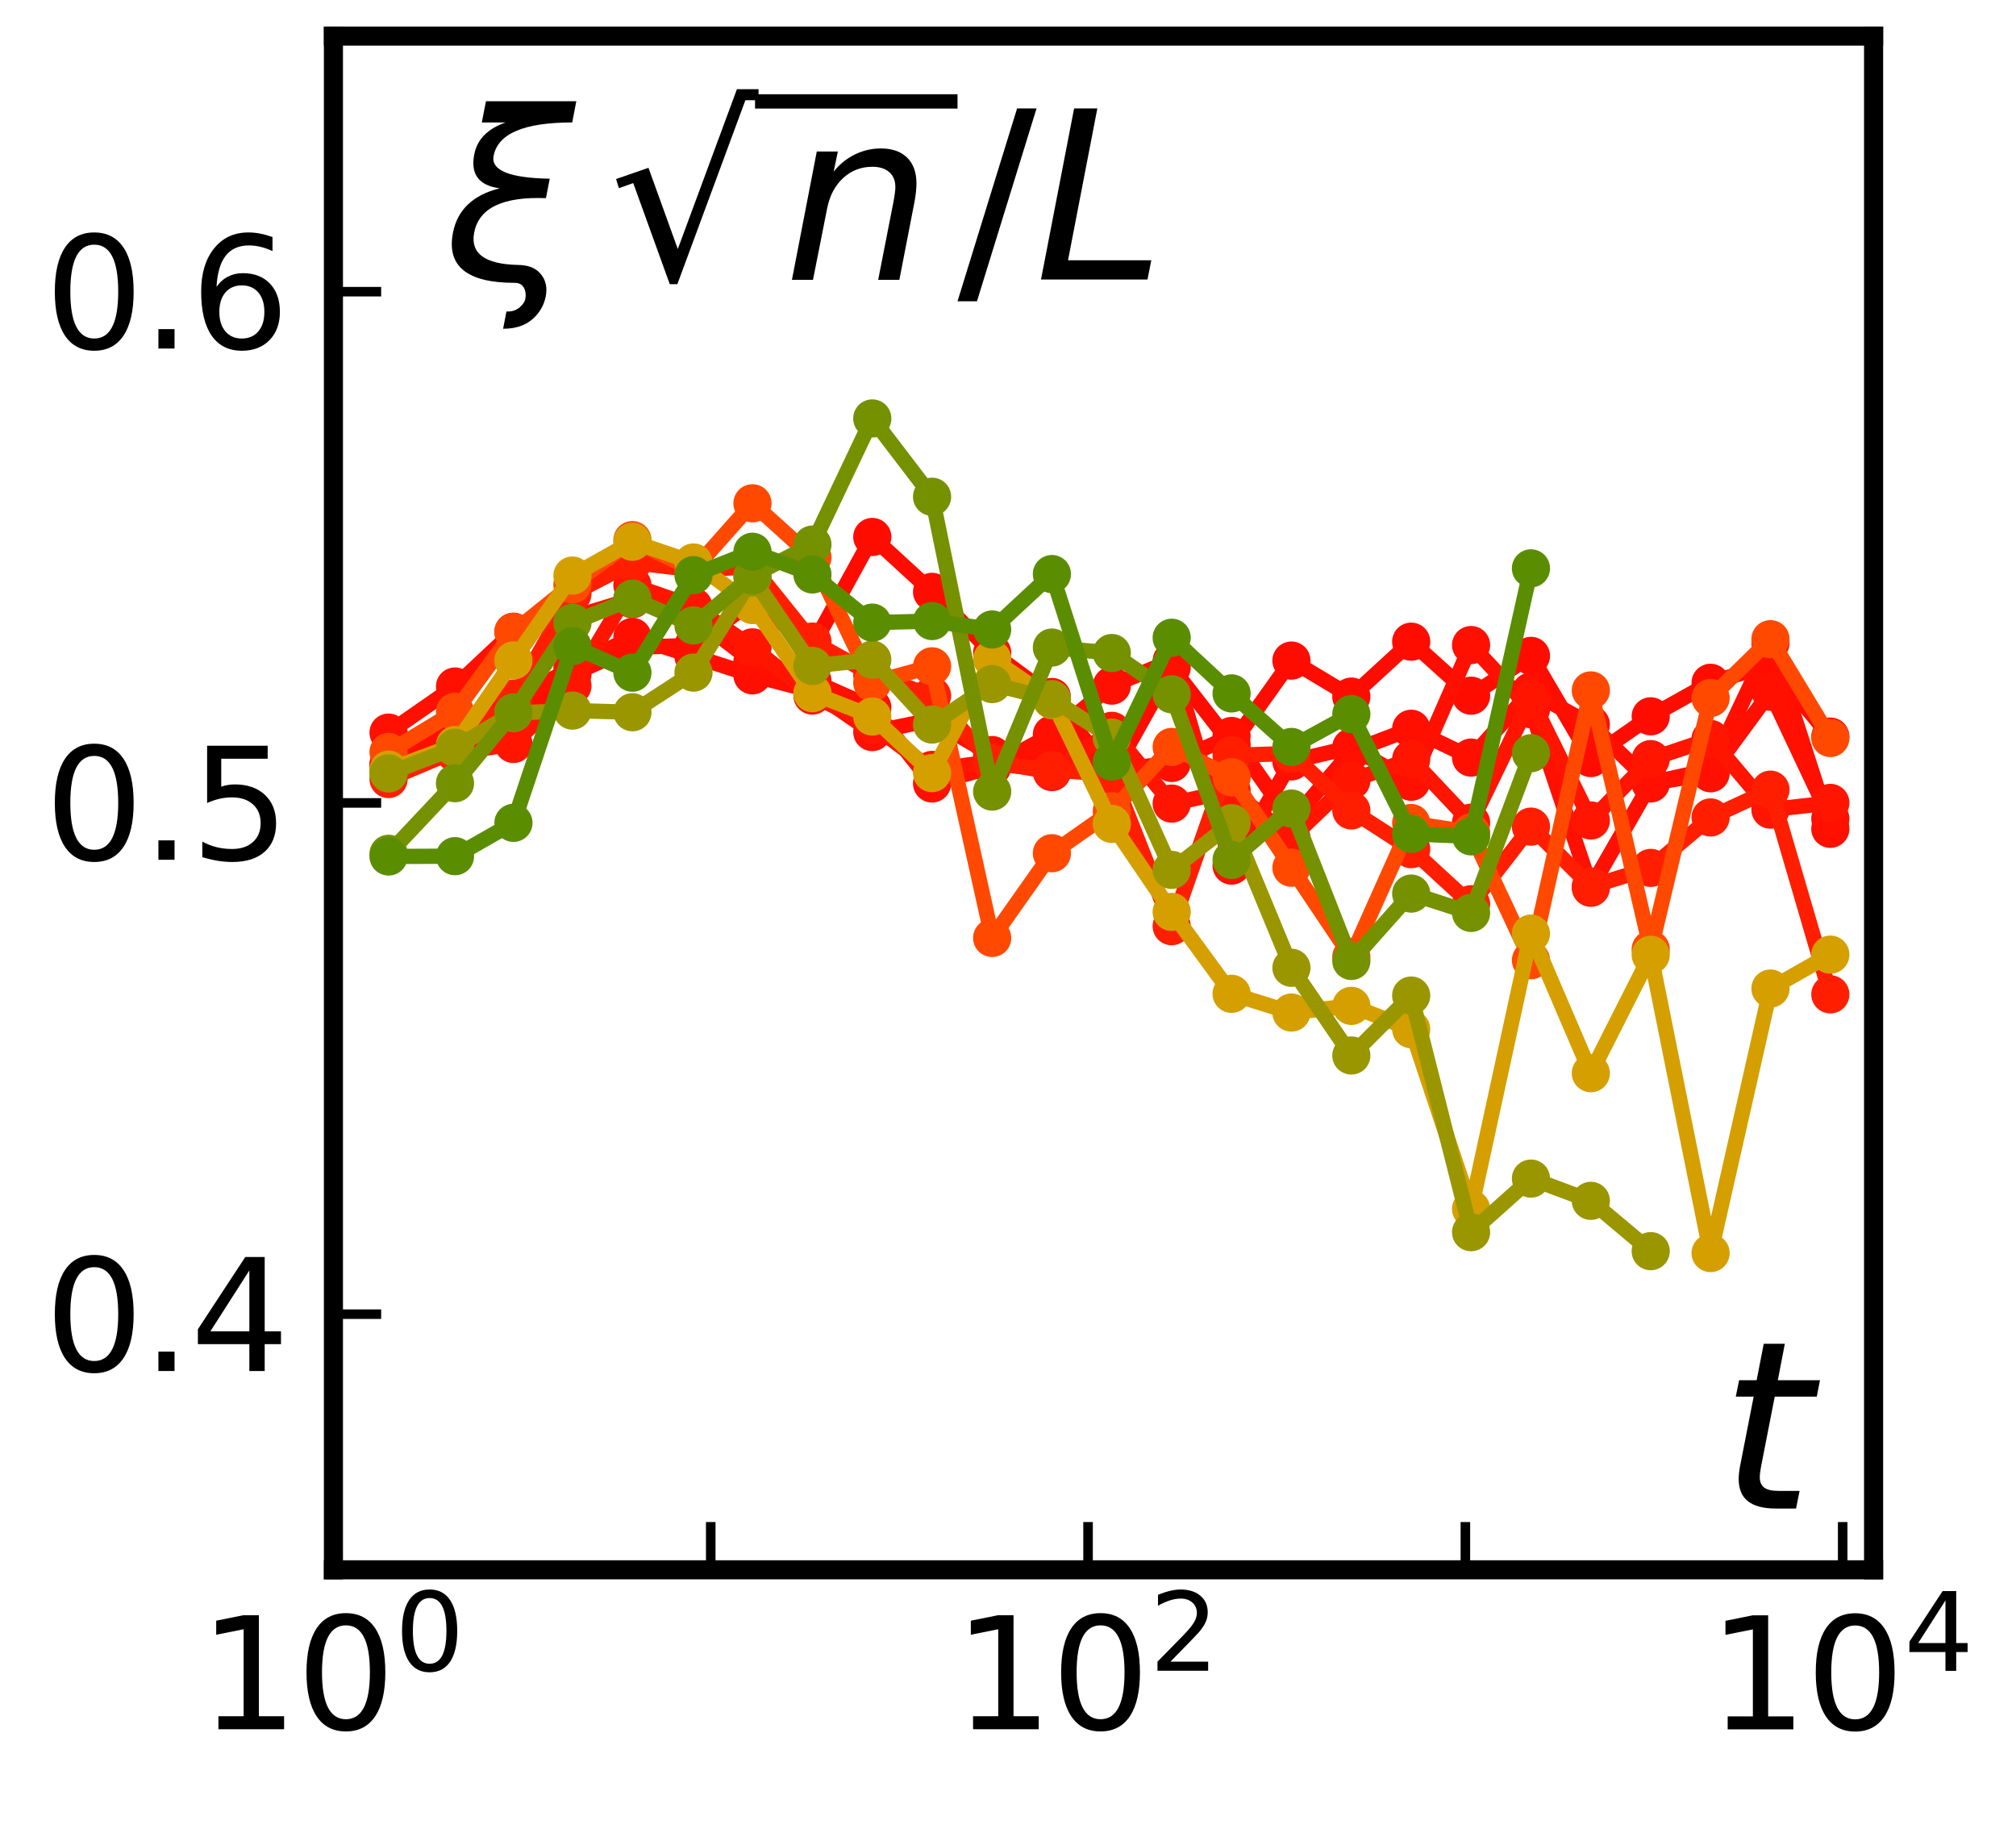 <?xml version="1.0" encoding="utf-8" standalone="no"?>
<!DOCTYPE svg PUBLIC "-//W3C//DTD SVG 1.1//EN"
  "http://www.w3.org/Graphics/SVG/1.1/DTD/svg11.dtd">
<svg xmlns:xlink="http://www.w3.org/1999/xlink" width="158.4pt" height="144pt" viewBox="0 0 158.4 144" xmlns="http://www.w3.org/2000/svg" version="1.1">
 <defs>
  <style type="text/css">*{stroke-linejoin: round; stroke-linecap: butt}</style>
 </defs>
 <g id="figure_1">
  <g id="patch_1">
   <path d="M 0 144 
L 158.4 144 
L 158.4 0 
L 0 0 
z
" style="fill: #ffffff"/>
  </g>
  <g id="axes_1">
   <g id="patch_2">
    <path d="M 26.198 123.337 
L 147.211 123.337 
L 147.211 2.835 
L 26.198 2.835 
z
" style="fill: #ffffff"/>
   </g>
   <g id="line2d_1">
    <path d="M 30.53 60.08 
L 35.751 58.992 
L 40.343 56.694 
L 44.978 52.966 
L 49.69 50.857 
L 54.488 50.706 
L 59.123 47.216 
L 63.834 50.766 
L 68.537 42.189 
L 73.234 46.502 
L 77.956 51.289 
L 82.649 54.762 
L 87.357 60.885 
L 92.062 52.443 
L 96.767 58.497 
L 101.471 51.902 
L 106.176 54.73 
L 110.88 50.416 
L 115.585 54.659 
L 120.289 51.532 
L 124.994 59.561 
L 129.699 56.28 
L 134.403 53.648 
L 139.108 52.186 
L 143.812 57.873 
" clip-path="url(#p2aa3b59ba2)" style="fill: none; stroke: #ff0c00; stroke-width: 1.2"/>
   </g>
   <g id="PathCollection_1">
    <defs>
     <path id="m262471fa52" d="M 0 1.5 
C 0.398 1.5 0.779 1.342 1.061 1.061 
C 1.342 0.779 1.5 0.398 1.5 0 
C 1.5 -0.398 1.342 -0.779 1.061 -1.061 
C 0.779 -1.342 0.398 -1.5 0 -1.5 
C -0.398 -1.5 -0.779 -1.342 -1.061 -1.061 
C -1.342 -0.779 -1.5 -0.398 -1.5 0 
C -1.5 0.398 -1.342 0.779 -1.061 1.061 
C -0.779 1.342 -0.398 1.5 0 1.5 
z
"/>
    </defs>
    <g clip-path="url(#p2aa3b59ba2)">
     <use xlink:href="#m262471fa52" x="30.53" y="60.08" style="fill: #ff0c00"/>
     <use xlink:href="#m262471fa52" x="35.751" y="58.992" style="fill: #ff0c00"/>
     <use xlink:href="#m262471fa52" x="40.343" y="56.694" style="fill: #ff0c00"/>
     <use xlink:href="#m262471fa52" x="44.978" y="52.966" style="fill: #ff0c00"/>
     <use xlink:href="#m262471fa52" x="49.69" y="50.857" style="fill: #ff0c00"/>
     <use xlink:href="#m262471fa52" x="54.488" y="50.706" style="fill: #ff0c00"/>
     <use xlink:href="#m262471fa52" x="59.123" y="47.216" style="fill: #ff0c00"/>
     <use xlink:href="#m262471fa52" x="63.834" y="50.766" style="fill: #ff0c00"/>
     <use xlink:href="#m262471fa52" x="68.537" y="42.189" style="fill: #ff0c00"/>
     <use xlink:href="#m262471fa52" x="73.234" y="46.502" style="fill: #ff0c00"/>
     <use xlink:href="#m262471fa52" x="77.956" y="51.289" style="fill: #ff0c00"/>
     <use xlink:href="#m262471fa52" x="82.649" y="54.762" style="fill: #ff0c00"/>
     <use xlink:href="#m262471fa52" x="87.357" y="60.885" style="fill: #ff0c00"/>
     <use xlink:href="#m262471fa52" x="92.062" y="52.443" style="fill: #ff0c00"/>
     <use xlink:href="#m262471fa52" x="96.767" y="58.497" style="fill: #ff0c00"/>
     <use xlink:href="#m262471fa52" x="101.471" y="51.902" style="fill: #ff0c00"/>
     <use xlink:href="#m262471fa52" x="106.176" y="54.73" style="fill: #ff0c00"/>
     <use xlink:href="#m262471fa52" x="110.88" y="50.416" style="fill: #ff0c00"/>
     <use xlink:href="#m262471fa52" x="115.585" y="54.659" style="fill: #ff0c00"/>
     <use xlink:href="#m262471fa52" x="120.289" y="51.532" style="fill: #ff0c00"/>
     <use xlink:href="#m262471fa52" x="124.994" y="59.561" style="fill: #ff0c00"/>
     <use xlink:href="#m262471fa52" x="129.699" y="56.28" style="fill: #ff0c00"/>
     <use xlink:href="#m262471fa52" x="134.403" y="53.648" style="fill: #ff0c00"/>
     <use xlink:href="#m262471fa52" x="139.108" y="52.186" style="fill: #ff0c00"/>
     <use xlink:href="#m262471fa52" x="143.812" y="57.873" style="fill: #ff0c00"/>
    </g>
   </g>
   <g id="matplotlib.axis_1">
    <g id="xtick_1">
     <g id="line2d_2">
      <defs>
       <path id="m12108194bc" d="M 0 0 
L 0 -3.75 
" style="stroke: #000000; stroke-width: 0.75"/>
      </defs>
      <g>
       <use xlink:href="#m12108194bc" x="26.198" y="123.337" style="stroke: #000000; stroke-width: 0.75"/>
      </g>
     </g>
     <g id="text_1">
      <!-- $10^{0}$ -->
      <g transform="translate(15.638 135.955) scale(0.12 -0.12)">
       <defs>
        <path id="DejaVuSans-31" d="M 794 531 
L 1825 531 
L 1825 4091 
L 703 3866 
L 703 4441 
L 1819 4666 
L 2450 4666 
L 2450 531 
L 3481 531 
L 3481 0 
L 794 0 
L 794 531 
z
" transform="scale(0.016)"/>
        <path id="DejaVuSans-30" d="M 2034 4250 
Q 1547 4250 1301 3770 
Q 1056 3291 1056 2328 
Q 1056 1369 1301 889 
Q 1547 409 2034 409 
Q 2525 409 2770 889 
Q 3016 1369 3016 2328 
Q 3016 3291 2770 3770 
Q 2525 4250 2034 4250 
z
M 2034 4750 
Q 2819 4750 3233 4129 
Q 3647 3509 3647 2328 
Q 3647 1150 3233 529 
Q 2819 -91 2034 -91 
Q 1250 -91 836 529 
Q 422 1150 422 2328 
Q 422 3509 836 4129 
Q 1250 4750 2034 4750 
z
" transform="scale(0.016)"/>
       </defs>
       <use xlink:href="#DejaVuSans-31" transform="translate(0 0.766)"/>
       <use xlink:href="#DejaVuSans-30" transform="translate(63.623 0.766)"/>
       <use xlink:href="#DejaVuSans-30" transform="translate(128.203 39.047) scale(0.7)"/>
      </g>
     </g>
    </g>
    <g id="xtick_2">
     <g id="line2d_3">
      <g>
       <use xlink:href="#m12108194bc" x="55.844" y="123.337" style="stroke: #000000; stroke-width: 0.75"/>
      </g>
     </g>
    </g>
    <g id="xtick_3">
     <g id="line2d_4">
      <g>
       <use xlink:href="#m12108194bc" x="85.49" y="123.337" style="stroke: #000000; stroke-width: 0.75"/>
      </g>
     </g>
     <g id="text_2">
      <!-- $10^{2}$ -->
      <g transform="translate(74.93 135.955) scale(0.12 -0.12)">
       <defs>
        <path id="DejaVuSans-32" d="M 1228 531 
L 3431 531 
L 3431 0 
L 469 0 
L 469 531 
Q 828 903 1448 1529 
Q 2069 2156 2228 2338 
Q 2531 2678 2651 2914 
Q 2772 3150 2772 3378 
Q 2772 3750 2511 3984 
Q 2250 4219 1831 4219 
Q 1534 4219 1204 4116 
Q 875 4013 500 3803 
L 500 4441 
Q 881 4594 1212 4672 
Q 1544 4750 1819 4750 
Q 2544 4750 2975 4387 
Q 3406 4025 3406 3419 
Q 3406 3131 3298 2873 
Q 3191 2616 2906 2266 
Q 2828 2175 2409 1742 
Q 1991 1309 1228 531 
z
" transform="scale(0.016)"/>
       </defs>
       <use xlink:href="#DejaVuSans-31" transform="translate(0 0.766)"/>
       <use xlink:href="#DejaVuSans-30" transform="translate(63.623 0.766)"/>
       <use xlink:href="#DejaVuSans-32" transform="translate(128.203 39.047) scale(0.7)"/>
      </g>
     </g>
    </g>
    <g id="xtick_4">
     <g id="line2d_5">
      <g>
       <use xlink:href="#m12108194bc" x="115.136" y="123.337" style="stroke: #000000; stroke-width: 0.75"/>
      </g>
     </g>
    </g>
    <g id="xtick_5">
     <g id="line2d_6">
      <g>
       <use xlink:href="#m12108194bc" x="144.782" y="123.337" style="stroke: #000000; stroke-width: 0.75"/>
      </g>
     </g>
     <g id="text_3">
      <!-- $10^{4}$ -->
      <g transform="translate(134.222 135.955) scale(0.12 -0.12)">
       <defs>
        <path id="DejaVuSans-34" d="M 2419 4116 
L 825 1625 
L 2419 1625 
L 2419 4116 
z
M 2253 4666 
L 3047 4666 
L 3047 1625 
L 3713 1625 
L 3713 1100 
L 3047 1100 
L 3047 0 
L 2419 0 
L 2419 1100 
L 313 1100 
L 313 1709 
L 2253 4666 
z
" transform="scale(0.016)"/>
       </defs>
       <use xlink:href="#DejaVuSans-31" transform="translate(0 0.684)"/>
       <use xlink:href="#DejaVuSans-30" transform="translate(63.623 0.684)"/>
       <use xlink:href="#DejaVuSans-34" transform="translate(128.203 38.966) scale(0.7)"/>
      </g>
     </g>
    </g>
   </g>
   <g id="matplotlib.axis_2">
    <g id="ytick_1">
     <g id="line2d_7">
      <defs>
       <path id="ma912938c6a" d="M 0 0 
L 3.75 0 
" style="stroke: #000000; stroke-width: 0.75"/>
      </defs>
      <g>
       <use xlink:href="#ma912938c6a" x="26.198" y="103.254" style="stroke: #000000; stroke-width: 0.75"/>
      </g>
     </g>
     <g id="text_4">
      <!-- $0.4$ -->
      <g transform="translate(3.498 107.813) scale(0.12 -0.12)">
       <defs>
        <path id="DejaVuSans-2e" d="M 684 794 
L 1344 794 
L 1344 0 
L 684 0 
L 684 794 
z
" transform="scale(0.016)"/>
       </defs>
       <use xlink:href="#DejaVuSans-30" transform="translate(0 0.781)"/>
       <use xlink:href="#DejaVuSans-2e" transform="translate(63.623 0.781)"/>
       <use xlink:href="#DejaVuSans-34" transform="translate(95.41 0.781)"/>
      </g>
     </g>
    </g>
    <g id="ytick_2">
     <g id="line2d_8">
      <g>
       <use xlink:href="#ma912938c6a" x="26.198" y="63.086" style="stroke: #000000; stroke-width: 0.75"/>
      </g>
     </g>
     <g id="text_5">
      <!-- $0.5$ -->
      <g transform="translate(3.498 67.645) scale(0.12 -0.12)">
       <defs>
        <path id="DejaVuSans-35" d="M 691 4666 
L 3169 4666 
L 3169 4134 
L 1269 4134 
L 1269 2991 
Q 1406 3038 1543 3061 
Q 1681 3084 1819 3084 
Q 2600 3084 3056 2656 
Q 3513 2228 3513 1497 
Q 3513 744 3044 326 
Q 2575 -91 1722 -91 
Q 1428 -91 1123 -41 
Q 819 9 494 109 
L 494 744 
Q 775 591 1075 516 
Q 1375 441 1709 441 
Q 2250 441 2565 725 
Q 2881 1009 2881 1497 
Q 2881 1984 2565 2268 
Q 2250 2553 1709 2553 
Q 1456 2553 1204 2497 
Q 953 2441 691 2322 
L 691 4666 
z
" transform="scale(0.016)"/>
       </defs>
       <use xlink:href="#DejaVuSans-30" transform="translate(0 0.781)"/>
       <use xlink:href="#DejaVuSans-2e" transform="translate(63.623 0.781)"/>
       <use xlink:href="#DejaVuSans-35" transform="translate(95.41 0.781)"/>
      </g>
     </g>
    </g>
    <g id="ytick_3">
     <g id="line2d_9">
      <g>
       <use xlink:href="#ma912938c6a" x="26.198" y="22.918" style="stroke: #000000; stroke-width: 0.75"/>
      </g>
     </g>
     <g id="text_6">
      <!-- $0.6$ -->
      <g transform="translate(3.498 27.477) scale(0.12 -0.12)">
       <defs>
        <path id="DejaVuSans-36" d="M 2113 2584 
Q 1688 2584 1439 2293 
Q 1191 2003 1191 1497 
Q 1191 994 1439 701 
Q 1688 409 2113 409 
Q 2538 409 2786 701 
Q 3034 994 3034 1497 
Q 3034 2003 2786 2293 
Q 2538 2584 2113 2584 
z
M 3366 4563 
L 3366 3988 
Q 3128 4100 2886 4159 
Q 2644 4219 2406 4219 
Q 1781 4219 1451 3797 
Q 1122 3375 1075 2522 
Q 1259 2794 1537 2939 
Q 1816 3084 2150 3084 
Q 2853 3084 3261 2657 
Q 3669 2231 3669 1497 
Q 3669 778 3244 343 
Q 2819 -91 2113 -91 
Q 1303 -91 875 529 
Q 447 1150 447 2328 
Q 447 3434 972 4092 
Q 1497 4750 2381 4750 
Q 2619 4750 2861 4703 
Q 3103 4656 3366 4563 
z
" transform="scale(0.016)"/>
       </defs>
       <use xlink:href="#DejaVuSans-30" transform="translate(0 0.781)"/>
       <use xlink:href="#DejaVuSans-2e" transform="translate(63.623 0.781)"/>
       <use xlink:href="#DejaVuSans-36" transform="translate(95.41 0.781)"/>
      </g>
     </g>
    </g>
   </g>
   <g id="line2d_10">
    <path d="M 30.53 60.083 
L 35.751 57.07 
L 40.343 55.028 
L 44.978 52.469 
L 49.69 50.043 
L 54.488 51.555 
L 59.123 53.06 
L 63.834 54.283 
L 68.537 57.518 
L 73.234 56.562 
L 77.956 59.324 
L 82.649 59.121 
L 87.357 60.572 
L 92.062 59.945 
L 96.767 57.827 
L 101.471 64.559 
L 106.176 59.041 
L 110.88 57.257 
L 115.585 59.524 
L 120.289 54.324 
L 124.994 56.926 
L 129.699 61.517 
L 134.403 60.467 
L 139.108 50.513 
L 143.812 65.119 
" clip-path="url(#p2aa3b59ba2)" style="fill: none; stroke: #ff0f00; stroke-width: 1.2"/>
   </g>
   <g id="PathCollection_2">
    <defs>
     <path id="md4bac2b844" d="M 0 1.5 
C 0.398 1.5 0.779 1.342 1.061 1.061 
C 1.342 0.779 1.5 0.398 1.5 0 
C 1.5 -0.398 1.342 -0.779 1.061 -1.061 
C 0.779 -1.342 0.398 -1.5 0 -1.5 
C -0.398 -1.5 -0.779 -1.342 -1.061 -1.061 
C -1.342 -0.779 -1.5 -0.398 -1.5 0 
C -1.5 0.398 -1.342 0.779 -1.061 1.061 
C -0.779 1.342 -0.398 1.5 0 1.5 
z
"/>
    </defs>
    <g clip-path="url(#p2aa3b59ba2)">
     <use xlink:href="#md4bac2b844" x="30.53" y="60.083" style="fill: #ff0f00"/>
     <use xlink:href="#md4bac2b844" x="35.751" y="57.07" style="fill: #ff0f00"/>
     <use xlink:href="#md4bac2b844" x="40.343" y="55.028" style="fill: #ff0f00"/>
     <use xlink:href="#md4bac2b844" x="44.978" y="52.469" style="fill: #ff0f00"/>
     <use xlink:href="#md4bac2b844" x="49.69" y="50.043" style="fill: #ff0f00"/>
     <use xlink:href="#md4bac2b844" x="54.488" y="51.555" style="fill: #ff0f00"/>
     <use xlink:href="#md4bac2b844" x="59.123" y="53.06" style="fill: #ff0f00"/>
     <use xlink:href="#md4bac2b844" x="63.834" y="54.283" style="fill: #ff0f00"/>
     <use xlink:href="#md4bac2b844" x="68.537" y="57.518" style="fill: #ff0f00"/>
     <use xlink:href="#md4bac2b844" x="73.234" y="56.562" style="fill: #ff0f00"/>
     <use xlink:href="#md4bac2b844" x="77.956" y="59.324" style="fill: #ff0f00"/>
     <use xlink:href="#md4bac2b844" x="82.649" y="59.121" style="fill: #ff0f00"/>
     <use xlink:href="#md4bac2b844" x="87.357" y="60.572" style="fill: #ff0f00"/>
     <use xlink:href="#md4bac2b844" x="92.062" y="59.945" style="fill: #ff0f00"/>
     <use xlink:href="#md4bac2b844" x="96.767" y="57.827" style="fill: #ff0f00"/>
     <use xlink:href="#md4bac2b844" x="101.471" y="64.559" style="fill: #ff0f00"/>
     <use xlink:href="#md4bac2b844" x="106.176" y="59.041" style="fill: #ff0f00"/>
     <use xlink:href="#md4bac2b844" x="110.88" y="57.257" style="fill: #ff0f00"/>
     <use xlink:href="#md4bac2b844" x="115.585" y="59.524" style="fill: #ff0f00"/>
     <use xlink:href="#md4bac2b844" x="120.289" y="54.324" style="fill: #ff0f00"/>
     <use xlink:href="#md4bac2b844" x="124.994" y="56.926" style="fill: #ff0f00"/>
     <use xlink:href="#md4bac2b844" x="129.699" y="61.517" style="fill: #ff0f00"/>
     <use xlink:href="#md4bac2b844" x="134.403" y="60.467" style="fill: #ff0f00"/>
     <use xlink:href="#md4bac2b844" x="139.108" y="50.513" style="fill: #ff0f00"/>
     <use xlink:href="#md4bac2b844" x="143.812" y="65.119" style="fill: #ff0f00"/>
    </g>
   </g>
   <g id="patch_3">
    <path d="M 26.198 123.337 
L 26.198 2.835 
" style="fill: none; stroke: #000000; stroke-width: 1.5; stroke-linejoin: miter; stroke-linecap: square"/>
   </g>
   <g id="patch_4">
    <path d="M 147.211 123.337 
L 147.211 2.835 
" style="fill: none; stroke: #000000; stroke-width: 1.5; stroke-linejoin: miter; stroke-linecap: square"/>
   </g>
   <g id="patch_5">
    <path d="M 26.198 123.337 
L 147.211 123.337 
" style="fill: none; stroke: #000000; stroke-width: 1.5; stroke-linejoin: miter; stroke-linecap: square"/>
   </g>
   <g id="patch_6">
    <path d="M 26.198 2.835 
L 147.211 2.835 
" style="fill: none; stroke: #000000; stroke-width: 1.5; stroke-linejoin: miter; stroke-linecap: square"/>
   </g>
   <g id="line2d_11">
    <path d="M 30.53 57.562 
L 35.751 53.939 
L 40.343 49.633 
L 44.978 48.507 
L 49.69 47.086 
L 54.488 48.429 
L 59.123 51.965 
L 63.834 53.503 
L 68.537 55.585 
L 73.234 61.557 
L 77.956 60.259 
L 82.649 57.706 
L 87.357 53.868 
L 92.062 51.919 
L 96.767 68.009 
L 101.471 59.822 
L 106.176 58.712 
L 110.88 61.422 
L 115.585 50.68 
L 120.289 55.718 
L 124.994 69.747 
L 129.699 61.553 
L 134.403 60.757 
L 139.108 54.352 
L 143.812 64.324 
" clip-path="url(#p2aa3b59ba2)" style="fill: none; stroke: #ff1000; stroke-width: 1.2"/>
   </g>
   <g id="PathCollection_3">
    <defs>
     <path id="m211f31c6ca" d="M 0 1.5 
C 0.398 1.5 0.779 1.342 1.061 1.061 
C 1.342 0.779 1.5 0.398 1.5 0 
C 1.5 -0.398 1.342 -0.779 1.061 -1.061 
C 0.779 -1.342 0.398 -1.5 0 -1.5 
C -0.398 -1.5 -0.779 -1.342 -1.061 -1.061 
C -1.342 -0.779 -1.5 -0.398 -1.5 0 
C -1.5 0.398 -1.342 0.779 -1.061 1.061 
C -0.779 1.342 -0.398 1.5 0 1.5 
z
"/>
    </defs>
    <g clip-path="url(#p2aa3b59ba2)">
     <use xlink:href="#m211f31c6ca" x="30.53" y="57.562" style="fill: #ff1000"/>
     <use xlink:href="#m211f31c6ca" x="35.751" y="53.939" style="fill: #ff1000"/>
     <use xlink:href="#m211f31c6ca" x="40.343" y="49.633" style="fill: #ff1000"/>
     <use xlink:href="#m211f31c6ca" x="44.978" y="48.507" style="fill: #ff1000"/>
     <use xlink:href="#m211f31c6ca" x="49.69" y="47.086" style="fill: #ff1000"/>
     <use xlink:href="#m211f31c6ca" x="54.488" y="48.429" style="fill: #ff1000"/>
     <use xlink:href="#m211f31c6ca" x="59.123" y="51.965" style="fill: #ff1000"/>
     <use xlink:href="#m211f31c6ca" x="63.834" y="53.503" style="fill: #ff1000"/>
     <use xlink:href="#m211f31c6ca" x="68.537" y="55.585" style="fill: #ff1000"/>
     <use xlink:href="#m211f31c6ca" x="73.234" y="61.557" style="fill: #ff1000"/>
     <use xlink:href="#m211f31c6ca" x="77.956" y="60.259" style="fill: #ff1000"/>
     <use xlink:href="#m211f31c6ca" x="82.649" y="57.706" style="fill: #ff1000"/>
     <use xlink:href="#m211f31c6ca" x="87.357" y="53.868" style="fill: #ff1000"/>
     <use xlink:href="#m211f31c6ca" x="92.062" y="51.919" style="fill: #ff1000"/>
     <use xlink:href="#m211f31c6ca" x="96.767" y="68.009" style="fill: #ff1000"/>
     <use xlink:href="#m211f31c6ca" x="101.471" y="59.822" style="fill: #ff1000"/>
     <use xlink:href="#m211f31c6ca" x="106.176" y="58.712" style="fill: #ff1000"/>
     <use xlink:href="#m211f31c6ca" x="110.88" y="61.422" style="fill: #ff1000"/>
     <use xlink:href="#m211f31c6ca" x="115.585" y="50.68" style="fill: #ff1000"/>
     <use xlink:href="#m211f31c6ca" x="120.289" y="55.718" style="fill: #ff1000"/>
     <use xlink:href="#m211f31c6ca" x="124.994" y="69.747" style="fill: #ff1000"/>
     <use xlink:href="#m211f31c6ca" x="129.699" y="61.553" style="fill: #ff1000"/>
     <use xlink:href="#m211f31c6ca" x="134.403" y="60.757" style="fill: #ff1000"/>
     <use xlink:href="#m211f31c6ca" x="139.108" y="54.352" style="fill: #ff1000"/>
     <use xlink:href="#m211f31c6ca" x="143.812" y="64.324" style="fill: #ff1000"/>
    </g>
   </g>
   <g id="line2d_12">
    <path d="M 30.53 60.58 
L 35.751 59.156 
L 40.343 58.452 
L 44.978 53.877 
L 49.69 45.987 
L 54.488 47.663 
L 59.123 50.861 
L 63.834 54.65 
L 68.537 56.952 
L 73.234 60.489 
L 77.956 59.838 
L 82.649 60.662 
L 87.357 57.42 
L 92.062 63.138 
L 96.767 62.114 
L 101.471 65.84 
L 106.176 61.333 
L 110.88 59.64 
L 115.585 64.638 
L 120.289 54.915 
L 124.994 64.465 
L 129.699 59.645 
L 134.403 58.06 
L 139.108 63.612 
L 143.812 63.083 
" clip-path="url(#p2aa3b59ba2)" style="fill: none; stroke: #ff1500; stroke-width: 1.2"/>
   </g>
   <g id="PathCollection_4">
    <defs>
     <path id="m310eb0f428" d="M 0 1.5 
C 0.398 1.5 0.779 1.342 1.061 1.061 
C 1.342 0.779 1.5 0.398 1.5 0 
C 1.5 -0.398 1.342 -0.779 1.061 -1.061 
C 0.779 -1.342 0.398 -1.5 0 -1.5 
C -0.398 -1.5 -0.779 -1.342 -1.061 -1.061 
C -1.342 -0.779 -1.5 -0.398 -1.5 0 
C -1.5 0.398 -1.342 0.779 -1.061 1.061 
C -0.779 1.342 -0.398 1.5 0 1.5 
z
"/>
    </defs>
    <g clip-path="url(#p2aa3b59ba2)">
     <use xlink:href="#m310eb0f428" x="30.53" y="60.58" style="fill: #ff1500"/>
     <use xlink:href="#m310eb0f428" x="35.751" y="59.156" style="fill: #ff1500"/>
     <use xlink:href="#m310eb0f428" x="40.343" y="58.452" style="fill: #ff1500"/>
     <use xlink:href="#m310eb0f428" x="44.978" y="53.877" style="fill: #ff1500"/>
     <use xlink:href="#m310eb0f428" x="49.69" y="45.987" style="fill: #ff1500"/>
     <use xlink:href="#m310eb0f428" x="54.488" y="47.663" style="fill: #ff1500"/>
     <use xlink:href="#m310eb0f428" x="59.123" y="50.861" style="fill: #ff1500"/>
     <use xlink:href="#m310eb0f428" x="63.834" y="54.65" style="fill: #ff1500"/>
     <use xlink:href="#m310eb0f428" x="68.537" y="56.952" style="fill: #ff1500"/>
     <use xlink:href="#m310eb0f428" x="73.234" y="60.489" style="fill: #ff1500"/>
     <use xlink:href="#m310eb0f428" x="77.956" y="59.838" style="fill: #ff1500"/>
     <use xlink:href="#m310eb0f428" x="82.649" y="60.662" style="fill: #ff1500"/>
     <use xlink:href="#m310eb0f428" x="87.357" y="57.42" style="fill: #ff1500"/>
     <use xlink:href="#m310eb0f428" x="92.062" y="63.138" style="fill: #ff1500"/>
     <use xlink:href="#m310eb0f428" x="96.767" y="62.114" style="fill: #ff1500"/>
     <use xlink:href="#m310eb0f428" x="101.471" y="65.84" style="fill: #ff1500"/>
     <use xlink:href="#m310eb0f428" x="106.176" y="61.333" style="fill: #ff1500"/>
     <use xlink:href="#m310eb0f428" x="110.88" y="59.64" style="fill: #ff1500"/>
     <use xlink:href="#m310eb0f428" x="115.585" y="64.638" style="fill: #ff1500"/>
     <use xlink:href="#m310eb0f428" x="120.289" y="54.915" style="fill: #ff1500"/>
     <use xlink:href="#m310eb0f428" x="124.994" y="64.465" style="fill: #ff1500"/>
     <use xlink:href="#m310eb0f428" x="129.699" y="59.645" style="fill: #ff1500"/>
     <use xlink:href="#m310eb0f428" x="134.403" y="58.06" style="fill: #ff1500"/>
     <use xlink:href="#m310eb0f428" x="139.108" y="63.612" style="fill: #ff1500"/>
     <use xlink:href="#m310eb0f428" x="143.812" y="63.083" style="fill: #ff1500"/>
    </g>
   </g>
   <g id="line2d_13">
    <path d="M 30.53 61.206 
L 35.751 59.008 
L 40.343 54.888 
L 44.978 46.649 
L 49.69 44.199 
L 54.488 44.765 
L 59.123 44.541 
L 63.834 50.406 
L 68.537 53.019 
L 73.234 54.666 
L 77.956 59.98 
L 82.649 60.512 
L 87.357 60.827 
L 92.062 72.771 
L 96.767 59.343 
L 101.471 59.199 
L 106.176 63.675 
L 110.88 66.719 
L 115.585 71.043 
L 120.289 64.948 
L 124.994 69.653 
L 129.699 68.19 
L 134.403 64.225 
L 139.108 62.043 
L 143.812 78.125 
" clip-path="url(#p2aa3b59ba2)" style="fill: none; stroke: #ff1f00; stroke-width: 1.2"/>
   </g>
   <g id="PathCollection_5">
    <defs>
     <path id="m00b65e2f00" d="M 0 1.5 
C 0.398 1.5 0.779 1.342 1.061 1.061 
C 1.342 0.779 1.5 0.398 1.5 0 
C 1.5 -0.398 1.342 -0.779 1.061 -1.061 
C 0.779 -1.342 0.398 -1.5 0 -1.5 
C -0.398 -1.5 -0.779 -1.342 -1.061 -1.061 
C -1.342 -0.779 -1.5 -0.398 -1.5 0 
C -1.5 0.398 -1.342 0.779 -1.061 1.061 
C -0.779 1.342 -0.398 1.5 0 1.5 
z
"/>
    </defs>
    <g clip-path="url(#p2aa3b59ba2)">
     <use xlink:href="#m00b65e2f00" x="30.53" y="61.206" style="fill: #ff1f00"/>
     <use xlink:href="#m00b65e2f00" x="35.751" y="59.008" style="fill: #ff1f00"/>
     <use xlink:href="#m00b65e2f00" x="40.343" y="54.888" style="fill: #ff1f00"/>
     <use xlink:href="#m00b65e2f00" x="44.978" y="46.649" style="fill: #ff1f00"/>
     <use xlink:href="#m00b65e2f00" x="49.69" y="44.199" style="fill: #ff1f00"/>
     <use xlink:href="#m00b65e2f00" x="54.488" y="44.765" style="fill: #ff1f00"/>
     <use xlink:href="#m00b65e2f00" x="59.123" y="44.541" style="fill: #ff1f00"/>
     <use xlink:href="#m00b65e2f00" x="63.834" y="50.406" style="fill: #ff1f00"/>
     <use xlink:href="#m00b65e2f00" x="68.537" y="53.019" style="fill: #ff1f00"/>
     <use xlink:href="#m00b65e2f00" x="73.234" y="54.666" style="fill: #ff1f00"/>
     <use xlink:href="#m00b65e2f00" x="77.956" y="59.98" style="fill: #ff1f00"/>
     <use xlink:href="#m00b65e2f00" x="82.649" y="60.512" style="fill: #ff1f00"/>
     <use xlink:href="#m00b65e2f00" x="87.357" y="60.827" style="fill: #ff1f00"/>
     <use xlink:href="#m00b65e2f00" x="92.062" y="72.771" style="fill: #ff1f00"/>
     <use xlink:href="#m00b65e2f00" x="96.767" y="59.343" style="fill: #ff1f00"/>
     <use xlink:href="#m00b65e2f00" x="101.471" y="59.199" style="fill: #ff1f00"/>
     <use xlink:href="#m00b65e2f00" x="106.176" y="63.675" style="fill: #ff1f00"/>
     <use xlink:href="#m00b65e2f00" x="110.88" y="66.719" style="fill: #ff1f00"/>
     <use xlink:href="#m00b65e2f00" x="115.585" y="71.043" style="fill: #ff1f00"/>
     <use xlink:href="#m00b65e2f00" x="120.289" y="64.948" style="fill: #ff1f00"/>
     <use xlink:href="#m00b65e2f00" x="124.994" y="69.653" style="fill: #ff1f00"/>
     <use xlink:href="#m00b65e2f00" x="129.699" y="68.19" style="fill: #ff1f00"/>
     <use xlink:href="#m00b65e2f00" x="134.403" y="64.225" style="fill: #ff1f00"/>
     <use xlink:href="#m00b65e2f00" x="139.108" y="62.043" style="fill: #ff1f00"/>
     <use xlink:href="#m00b65e2f00" x="143.812" y="78.125" style="fill: #ff1f00"/>
    </g>
   </g>
   <g id="line2d_14">
    <path d="M 30.53 59.084 
L 35.751 55.921 
L 40.343 49.648 
L 44.978 45.923 
L 49.69 42.438 
L 54.488 44.769 
L 59.123 39.544 
L 63.834 43.793 
L 68.537 53.639 
L 73.234 52.353 
L 77.956 73.693 
L 82.649 67.038 
L 87.357 63.738 
L 92.062 58.686 
L 96.767 61.071 
L 101.471 68.176 
L 106.176 75.184 
L 110.88 64.665 
L 115.585 65.407 
L 120.289 75.444 
L 124.994 54.245 
L 129.699 74.587 
L 134.403 54.841 
L 139.108 50.22 
L 143.812 57.984 
" clip-path="url(#p2aa3b59ba2)" style="fill: none; stroke: #ff4900; stroke-width: 1.2"/>
   </g>
   <g id="PathCollection_6">
    <defs>
     <path id="m5aca014af9" d="M 0 1.5 
C 0.398 1.5 0.779 1.342 1.061 1.061 
C 1.342 0.779 1.5 0.398 1.5 0 
C 1.5 -0.398 1.342 -0.779 1.061 -1.061 
C 0.779 -1.342 0.398 -1.5 0 -1.5 
C -0.398 -1.5 -0.779 -1.342 -1.061 -1.061 
C -1.342 -0.779 -1.5 -0.398 -1.5 0 
C -1.5 0.398 -1.342 0.779 -1.061 1.061 
C -0.779 1.342 -0.398 1.5 0 1.5 
z
"/>
    </defs>
    <g clip-path="url(#p2aa3b59ba2)">
     <use xlink:href="#m5aca014af9" x="30.53" y="59.084" style="fill: #ff4900"/>
     <use xlink:href="#m5aca014af9" x="35.751" y="55.921" style="fill: #ff4900"/>
     <use xlink:href="#m5aca014af9" x="40.343" y="49.648" style="fill: #ff4900"/>
     <use xlink:href="#m5aca014af9" x="44.978" y="45.923" style="fill: #ff4900"/>
     <use xlink:href="#m5aca014af9" x="49.69" y="42.438" style="fill: #ff4900"/>
     <use xlink:href="#m5aca014af9" x="54.488" y="44.769" style="fill: #ff4900"/>
     <use xlink:href="#m5aca014af9" x="59.123" y="39.544" style="fill: #ff4900"/>
     <use xlink:href="#m5aca014af9" x="63.834" y="43.793" style="fill: #ff4900"/>
     <use xlink:href="#m5aca014af9" x="68.537" y="53.639" style="fill: #ff4900"/>
     <use xlink:href="#m5aca014af9" x="73.234" y="52.353" style="fill: #ff4900"/>
     <use xlink:href="#m5aca014af9" x="77.956" y="73.693" style="fill: #ff4900"/>
     <use xlink:href="#m5aca014af9" x="82.649" y="67.038" style="fill: #ff4900"/>
     <use xlink:href="#m5aca014af9" x="87.357" y="63.738" style="fill: #ff4900"/>
     <use xlink:href="#m5aca014af9" x="92.062" y="58.686" style="fill: #ff4900"/>
     <use xlink:href="#m5aca014af9" x="96.767" y="61.071" style="fill: #ff4900"/>
     <use xlink:href="#m5aca014af9" x="101.471" y="68.176" style="fill: #ff4900"/>
     <use xlink:href="#m5aca014af9" x="106.176" y="75.184" style="fill: #ff4900"/>
     <use xlink:href="#m5aca014af9" x="110.88" y="64.665" style="fill: #ff4900"/>
     <use xlink:href="#m5aca014af9" x="115.585" y="65.407" style="fill: #ff4900"/>
     <use xlink:href="#m5aca014af9" x="120.289" y="75.444" style="fill: #ff4900"/>
     <use xlink:href="#m5aca014af9" x="124.994" y="54.245" style="fill: #ff4900"/>
     <use xlink:href="#m5aca014af9" x="129.699" y="74.587" style="fill: #ff4900"/>
     <use xlink:href="#m5aca014af9" x="134.403" y="54.841" style="fill: #ff4900"/>
     <use xlink:href="#m5aca014af9" x="139.108" y="50.22" style="fill: #ff4900"/>
     <use xlink:href="#m5aca014af9" x="143.812" y="57.984" style="fill: #ff4900"/>
    </g>
   </g>
   <g id="line2d_15">
    <path d="M 30.53 60.47 
L 35.751 58.541 
L 40.343 51.893 
L 44.978 45.222 
L 49.69 42.565 
L 54.488 44.194 
L 59.123 47.541 
L 63.834 54.462 
L 68.537 56.298 
L 73.234 60.741 
L 77.956 51.772 
L 82.649 55 
L 87.357 64.734 
L 92.062 71.646 
L 96.767 78.084 
L 101.471 79.555 
L 106.176 79.031 
L 110.88 80.864 
L 115.585 94.985 
L 120.289 73.352 
L 124.994 84.319 
L 129.699 75.02 
L 134.403 98.451 
L 139.108 77.669 
L 143.812 75.005 
" clip-path="url(#p2aa3b59ba2)" style="fill: none; stroke: #d59f00; stroke-width: 1.2"/>
   </g>
   <g id="PathCollection_7">
    <defs>
     <path id="m7aaf418ad6" d="M 0 1.5 
C 0.398 1.5 0.779 1.342 1.061 1.061 
C 1.342 0.779 1.5 0.398 1.5 0 
C 1.5 -0.398 1.342 -0.779 1.061 -1.061 
C 0.779 -1.342 0.398 -1.5 0 -1.5 
C -0.398 -1.5 -0.779 -1.342 -1.061 -1.061 
C -1.342 -0.779 -1.5 -0.398 -1.5 0 
C -1.5 0.398 -1.342 0.779 -1.061 1.061 
C -0.779 1.342 -0.398 1.5 0 1.5 
z
"/>
    </defs>
    <g clip-path="url(#p2aa3b59ba2)">
     <use xlink:href="#m7aaf418ad6" x="30.53" y="60.47" style="fill: #d59f00"/>
     <use xlink:href="#m7aaf418ad6" x="35.751" y="58.541" style="fill: #d59f00"/>
     <use xlink:href="#m7aaf418ad6" x="40.343" y="51.893" style="fill: #d59f00"/>
     <use xlink:href="#m7aaf418ad6" x="44.978" y="45.222" style="fill: #d59f00"/>
     <use xlink:href="#m7aaf418ad6" x="49.69" y="42.565" style="fill: #d59f00"/>
     <use xlink:href="#m7aaf418ad6" x="54.488" y="44.194" style="fill: #d59f00"/>
     <use xlink:href="#m7aaf418ad6" x="59.123" y="47.541" style="fill: #d59f00"/>
     <use xlink:href="#m7aaf418ad6" x="63.834" y="54.462" style="fill: #d59f00"/>
     <use xlink:href="#m7aaf418ad6" x="68.537" y="56.298" style="fill: #d59f00"/>
     <use xlink:href="#m7aaf418ad6" x="73.234" y="60.741" style="fill: #d59f00"/>
     <use xlink:href="#m7aaf418ad6" x="77.956" y="51.772" style="fill: #d59f00"/>
     <use xlink:href="#m7aaf418ad6" x="82.649" y="55" style="fill: #d59f00"/>
     <use xlink:href="#m7aaf418ad6" x="87.357" y="64.734" style="fill: #d59f00"/>
     <use xlink:href="#m7aaf418ad6" x="92.062" y="71.646" style="fill: #d59f00"/>
     <use xlink:href="#m7aaf418ad6" x="96.767" y="78.084" style="fill: #d59f00"/>
     <use xlink:href="#m7aaf418ad6" x="101.471" y="79.555" style="fill: #d59f00"/>
     <use xlink:href="#m7aaf418ad6" x="106.176" y="79.031" style="fill: #d59f00"/>
     <use xlink:href="#m7aaf418ad6" x="110.88" y="80.864" style="fill: #d59f00"/>
     <use xlink:href="#m7aaf418ad6" x="115.585" y="94.985" style="fill: #d59f00"/>
     <use xlink:href="#m7aaf418ad6" x="120.289" y="73.352" style="fill: #d59f00"/>
     <use xlink:href="#m7aaf418ad6" x="124.994" y="84.319" style="fill: #d59f00"/>
     <use xlink:href="#m7aaf418ad6" x="129.699" y="75.02" style="fill: #d59f00"/>
     <use xlink:href="#m7aaf418ad6" x="134.403" y="98.451" style="fill: #d59f00"/>
     <use xlink:href="#m7aaf418ad6" x="139.108" y="77.669" style="fill: #d59f00"/>
     <use xlink:href="#m7aaf418ad6" x="143.812" y="75.005" style="fill: #d59f00"/>
    </g>
   </g>
   <g id="line2d_16">
    <path d="M 30.53 60.768 
L 35.751 58.754 
L 40.343 56.018 
L 44.978 55.831 
L 49.69 55.96 
L 54.488 52.846 
L 59.123 45.378 
L 63.834 52.324 
L 68.537 51.828 
L 73.234 56.928 
L 77.956 53.75 
L 82.649 54.931 
L 87.357 57.958 
L 92.062 68.347 
L 96.767 64.676 
L 101.471 76.04 
L 106.176 82.928 
L 110.88 78.22 
L 115.585 96.811 
L 120.289 92.601 
L 124.994 94.35 
L 129.699 98.302 
" clip-path="url(#p2aa3b59ba2)" style="fill: none; stroke: #9a9600; stroke-width: 1.2"/>
   </g>
   <g id="PathCollection_8">
    <defs>
     <path id="me2b3a58483" d="M 0 1.5 
C 0.398 1.5 0.779 1.342 1.061 1.061 
C 1.342 0.779 1.5 0.398 1.5 0 
C 1.5 -0.398 1.342 -0.779 1.061 -1.061 
C 0.779 -1.342 0.398 -1.5 0 -1.5 
C -0.398 -1.5 -0.779 -1.342 -1.061 -1.061 
C -1.342 -0.779 -1.5 -0.398 -1.5 0 
C -1.5 0.398 -1.342 0.779 -1.061 1.061 
C -0.779 1.342 -0.398 1.5 0 1.5 
z
"/>
    </defs>
    <g clip-path="url(#p2aa3b59ba2)">
     <use xlink:href="#me2b3a58483" x="30.53" y="60.768" style="fill: #9a9600"/>
     <use xlink:href="#me2b3a58483" x="35.751" y="58.754" style="fill: #9a9600"/>
     <use xlink:href="#me2b3a58483" x="40.343" y="56.018" style="fill: #9a9600"/>
     <use xlink:href="#me2b3a58483" x="44.978" y="55.831" style="fill: #9a9600"/>
     <use xlink:href="#me2b3a58483" x="49.69" y="55.96" style="fill: #9a9600"/>
     <use xlink:href="#me2b3a58483" x="54.488" y="52.846" style="fill: #9a9600"/>
     <use xlink:href="#me2b3a58483" x="59.123" y="45.378" style="fill: #9a9600"/>
     <use xlink:href="#me2b3a58483" x="63.834" y="52.324" style="fill: #9a9600"/>
     <use xlink:href="#me2b3a58483" x="68.537" y="51.828" style="fill: #9a9600"/>
     <use xlink:href="#me2b3a58483" x="73.234" y="56.928" style="fill: #9a9600"/>
     <use xlink:href="#me2b3a58483" x="77.956" y="53.75" style="fill: #9a9600"/>
     <use xlink:href="#me2b3a58483" x="82.649" y="54.931" style="fill: #9a9600"/>
     <use xlink:href="#me2b3a58483" x="87.357" y="57.958" style="fill: #9a9600"/>
     <use xlink:href="#me2b3a58483" x="92.062" y="68.347" style="fill: #9a9600"/>
     <use xlink:href="#me2b3a58483" x="96.767" y="64.676" style="fill: #9a9600"/>
     <use xlink:href="#me2b3a58483" x="101.471" y="76.04" style="fill: #9a9600"/>
     <use xlink:href="#me2b3a58483" x="106.176" y="82.928" style="fill: #9a9600"/>
     <use xlink:href="#me2b3a58483" x="110.88" y="78.22" style="fill: #9a9600"/>
     <use xlink:href="#me2b3a58483" x="115.585" y="96.811" style="fill: #9a9600"/>
     <use xlink:href="#me2b3a58483" x="120.289" y="92.601" style="fill: #9a9600"/>
     <use xlink:href="#me2b3a58483" x="124.994" y="94.35" style="fill: #9a9600"/>
     <use xlink:href="#me2b3a58483" x="129.699" y="98.302" style="fill: #9a9600"/>
    </g>
   </g>
   <g id="line2d_17">
    <path d="M 30.53 67.082 
L 35.751 61.536 
L 40.343 55.972 
L 44.978 48.932 
L 49.69 47.036 
L 54.488 49.139 
L 59.123 45.225 
L 63.834 42.787 
L 68.537 32.878 
L 73.234 39.03 
L 77.956 62.193 
L 82.649 50.878 
L 87.357 51.309 
L 92.062 54.55 
L 96.767 67.565 
L 101.471 63.528 
L 106.176 75.501 
L 110.88 70.208 
L 115.585 71.729 
L 120.289 59.179 
" clip-path="url(#p2aa3b59ba2)" style="fill: none; stroke: #759100; stroke-width: 1.2"/>
   </g>
   <g id="PathCollection_9">
    <defs>
     <path id="m1b384b6e4c" d="M 0 1.5 
C 0.398 1.5 0.779 1.342 1.061 1.061 
C 1.342 0.779 1.5 0.398 1.5 0 
C 1.5 -0.398 1.342 -0.779 1.061 -1.061 
C 0.779 -1.342 0.398 -1.5 0 -1.5 
C -0.398 -1.5 -0.779 -1.342 -1.061 -1.061 
C -1.342 -0.779 -1.5 -0.398 -1.5 0 
C -1.5 0.398 -1.342 0.779 -1.061 1.061 
C -0.779 1.342 -0.398 1.5 0 1.5 
z
"/>
    </defs>
    <g clip-path="url(#p2aa3b59ba2)">
     <use xlink:href="#m1b384b6e4c" x="30.53" y="67.082" style="fill: #759100"/>
     <use xlink:href="#m1b384b6e4c" x="35.751" y="61.536" style="fill: #759100"/>
     <use xlink:href="#m1b384b6e4c" x="40.343" y="55.972" style="fill: #759100"/>
     <use xlink:href="#m1b384b6e4c" x="44.978" y="48.932" style="fill: #759100"/>
     <use xlink:href="#m1b384b6e4c" x="49.69" y="47.036" style="fill: #759100"/>
     <use xlink:href="#m1b384b6e4c" x="54.488" y="49.139" style="fill: #759100"/>
     <use xlink:href="#m1b384b6e4c" x="59.123" y="45.225" style="fill: #759100"/>
     <use xlink:href="#m1b384b6e4c" x="63.834" y="42.787" style="fill: #759100"/>
     <use xlink:href="#m1b384b6e4c" x="68.537" y="32.878" style="fill: #759100"/>
     <use xlink:href="#m1b384b6e4c" x="73.234" y="39.03" style="fill: #759100"/>
     <use xlink:href="#m1b384b6e4c" x="77.956" y="62.193" style="fill: #759100"/>
     <use xlink:href="#m1b384b6e4c" x="82.649" y="50.878" style="fill: #759100"/>
     <use xlink:href="#m1b384b6e4c" x="87.357" y="51.309" style="fill: #759100"/>
     <use xlink:href="#m1b384b6e4c" x="92.062" y="54.55" style="fill: #759100"/>
     <use xlink:href="#m1b384b6e4c" x="96.767" y="67.565" style="fill: #759100"/>
     <use xlink:href="#m1b384b6e4c" x="101.471" y="63.528" style="fill: #759100"/>
     <use xlink:href="#m1b384b6e4c" x="106.176" y="75.501" style="fill: #759100"/>
     <use xlink:href="#m1b384b6e4c" x="110.88" y="70.208" style="fill: #759100"/>
     <use xlink:href="#m1b384b6e4c" x="115.585" y="71.729" style="fill: #759100"/>
     <use xlink:href="#m1b384b6e4c" x="120.289" y="59.179" style="fill: #759100"/>
    </g>
   </g>
   <g id="line2d_18">
    <path d="M 30.53 67.292 
L 35.751 67.269 
L 40.343 64.65 
L 44.978 50.772 
L 49.69 52.855 
L 54.488 45.189 
L 59.123 43.351 
L 63.834 45.134 
L 68.537 48.92 
L 73.234 48.797 
L 77.956 49.458 
L 82.649 45.104 
L 87.357 59.835 
L 92.062 50.107 
L 96.767 54.481 
L 101.471 58.687 
L 106.176 56.106 
L 110.88 65.517 
L 115.585 65.711 
L 120.289 44.657 
" clip-path="url(#p2aa3b59ba2)" style="fill: none; stroke: #5b8d00; stroke-width: 1.2"/>
   </g>
   <g id="PathCollection_10">
    <defs>
     <path id="m9b581618ac" d="M 0 1.5 
C 0.398 1.5 0.779 1.342 1.061 1.061 
C 1.342 0.779 1.5 0.398 1.5 0 
C 1.5 -0.398 1.342 -0.779 1.061 -1.061 
C 0.779 -1.342 0.398 -1.5 0 -1.5 
C -0.398 -1.5 -0.779 -1.342 -1.061 -1.061 
C -1.342 -0.779 -1.5 -0.398 -1.5 0 
C -1.5 0.398 -1.342 0.779 -1.061 1.061 
C -0.779 1.342 -0.398 1.5 0 1.5 
z
"/>
    </defs>
    <g clip-path="url(#p2aa3b59ba2)">
     <use xlink:href="#m9b581618ac" x="30.53" y="67.292" style="fill: #5b8d00"/>
     <use xlink:href="#m9b581618ac" x="35.751" y="67.269" style="fill: #5b8d00"/>
     <use xlink:href="#m9b581618ac" x="40.343" y="64.65" style="fill: #5b8d00"/>
     <use xlink:href="#m9b581618ac" x="44.978" y="50.772" style="fill: #5b8d00"/>
     <use xlink:href="#m9b581618ac" x="49.69" y="52.855" style="fill: #5b8d00"/>
     <use xlink:href="#m9b581618ac" x="54.488" y="45.189" style="fill: #5b8d00"/>
     <use xlink:href="#m9b581618ac" x="59.123" y="43.351" style="fill: #5b8d00"/>
     <use xlink:href="#m9b581618ac" x="63.834" y="45.134" style="fill: #5b8d00"/>
     <use xlink:href="#m9b581618ac" x="68.537" y="48.92" style="fill: #5b8d00"/>
     <use xlink:href="#m9b581618ac" x="73.234" y="48.797" style="fill: #5b8d00"/>
     <use xlink:href="#m9b581618ac" x="77.956" y="49.458" style="fill: #5b8d00"/>
     <use xlink:href="#m9b581618ac" x="82.649" y="45.104" style="fill: #5b8d00"/>
     <use xlink:href="#m9b581618ac" x="87.357" y="59.835" style="fill: #5b8d00"/>
     <use xlink:href="#m9b581618ac" x="92.062" y="50.107" style="fill: #5b8d00"/>
     <use xlink:href="#m9b581618ac" x="96.767" y="54.481" style="fill: #5b8d00"/>
     <use xlink:href="#m9b581618ac" x="101.471" y="58.687" style="fill: #5b8d00"/>
     <use xlink:href="#m9b581618ac" x="106.176" y="56.106" style="fill: #5b8d00"/>
     <use xlink:href="#m9b581618ac" x="110.88" y="65.517" style="fill: #5b8d00"/>
     <use xlink:href="#m9b581618ac" x="115.585" y="65.711" style="fill: #5b8d00"/>
     <use xlink:href="#m9b581618ac" x="120.289" y="44.657" style="fill: #5b8d00"/>
    </g>
   </g>
   <g id="text_7">
    <!-- $ξ\,\sqrt{n}/L$ -->
    <g transform="translate(34.896 22.12) scale(0.18 -0.18)">
     <defs>
      <path id="DejaVuSans-Oblique-3be" d="M 2016 397 
Q 2428 394 2628 159 
Q 2844 -88 2772 -463 
Q 2700 -822 2422 -1072 
Q 2119 -1344 1609 -1344 
Q 1656 -1109 1700 -872 
Q 1913 -888 2072 -750 
Q 2194 -641 2216 -525 
Q 2247 -359 2175 -222 
Q 2100 -91 1922 -91 
Q -25 -91 241 1275 
Q 422 2213 1516 2488 
Q 663 2600 822 3413 
Q 941 4028 1678 4284 
L 1028 4284 
L 1141 4863 
L 3606 4863 
L 3494 4284 
Q 1528 4284 1350 3375 
Q 1234 2778 2881 2750 
L 2778 2219 
Q 1009 2288 819 1275 
Q 659 428 2016 397 
z
" transform="scale(0.016)"/>
      <path id="DejaVuSans-221a" d="M 3488 5191 
L 4078 5191 
L 4078 4891 
L 3719 4891 
L 1863 -128 
L 1656 -128 
L 659 2631 
L 269 2491 
L 191 2741 
L 1075 3047 
L 1875 831 
L 3488 5191 
z
" transform="scale(0.016)"/>
      <path id="DejaVuSans-Oblique-6e" d="M 3566 2113 
L 3156 0 
L 2578 0 
L 2988 2091 
Q 3016 2238 3031 2350 
Q 3047 2463 3047 2528 
Q 3047 2791 2881 2937 
Q 2716 3084 2419 3084 
Q 1956 3084 1622 2776 
Q 1288 2469 1184 1941 
L 800 0 
L 225 0 
L 903 3500 
L 1478 3500 
L 1363 2950 
Q 1603 3253 1940 3418 
Q 2278 3584 2650 3584 
Q 3113 3584 3367 3334 
Q 3622 3084 3622 2631 
Q 3622 2519 3608 2391 
Q 3594 2263 3566 2113 
z
" transform="scale(0.016)"/>
      <path id="DejaVuSans-2f" d="M 1625 4666 
L 2156 4666 
L 531 -594 
L 0 -594 
L 1625 4666 
z
" transform="scale(0.016)"/>
      <path id="DejaVuSans-Oblique-4c" d="M 1075 4666 
L 1709 4666 
L 909 525 
L 3181 525 
L 3078 0 
L 172 0 
L 1075 4666 
z
" transform="scale(0.016)"/>
     </defs>
     <use xlink:href="#DejaVuSans-Oblique-3be" transform="translate(0 0.891)"/>
     <use xlink:href="#DejaVuSans-221a" transform="translate(71.997 0.891)"/>
     <use xlink:href="#DejaVuSans-Oblique-6e" transform="translate(148.218 0.75)"/>
     <use xlink:href="#DejaVuSans-2f" transform="translate(224.097 0.891)"/>
     <use xlink:href="#DejaVuSans-Oblique-4c" transform="translate(257.788 0.891)"/>
     <path d="M 135.718 75.5 
L 135.718 81.75 
L 224.097 81.75 
L 224.097 75.5 
L 135.718 75.5 
z
"/>
    </g>
   </g>
   <g id="text_8">
    <!-- $t$ -->
    <g transform="translate(135.205 118.664) scale(0.18 -0.18)">
     <defs>
      <path id="DejaVuSans-Oblique-74" d="M 2706 3500 
L 2619 3053 
L 1472 3053 
L 1100 1153 
Q 1081 1047 1072 975 
Q 1063 903 1063 863 
Q 1063 663 1183 572 
Q 1303 481 1569 481 
L 2150 481 
L 2053 0 
L 1503 0 
Q 991 0 739 200 
Q 488 400 488 806 
Q 488 878 497 964 
Q 506 1050 525 1153 
L 897 3053 
L 409 3053 
L 500 3500 
L 978 3500 
L 1172 4494 
L 1747 4494 
L 1556 3500 
L 2706 3500 
z
" transform="scale(0.016)"/>
     </defs>
     <use xlink:href="#DejaVuSans-Oblique-74" transform="translate(0 0.781)"/>
    </g>
   </g>
  </g>
 </g>
 <defs>
  <clipPath id="p2aa3b59ba2">
   <rect x="26.198" y="2.835" width="121.012" height="120.503"/>
  </clipPath>
 </defs>
</svg>
